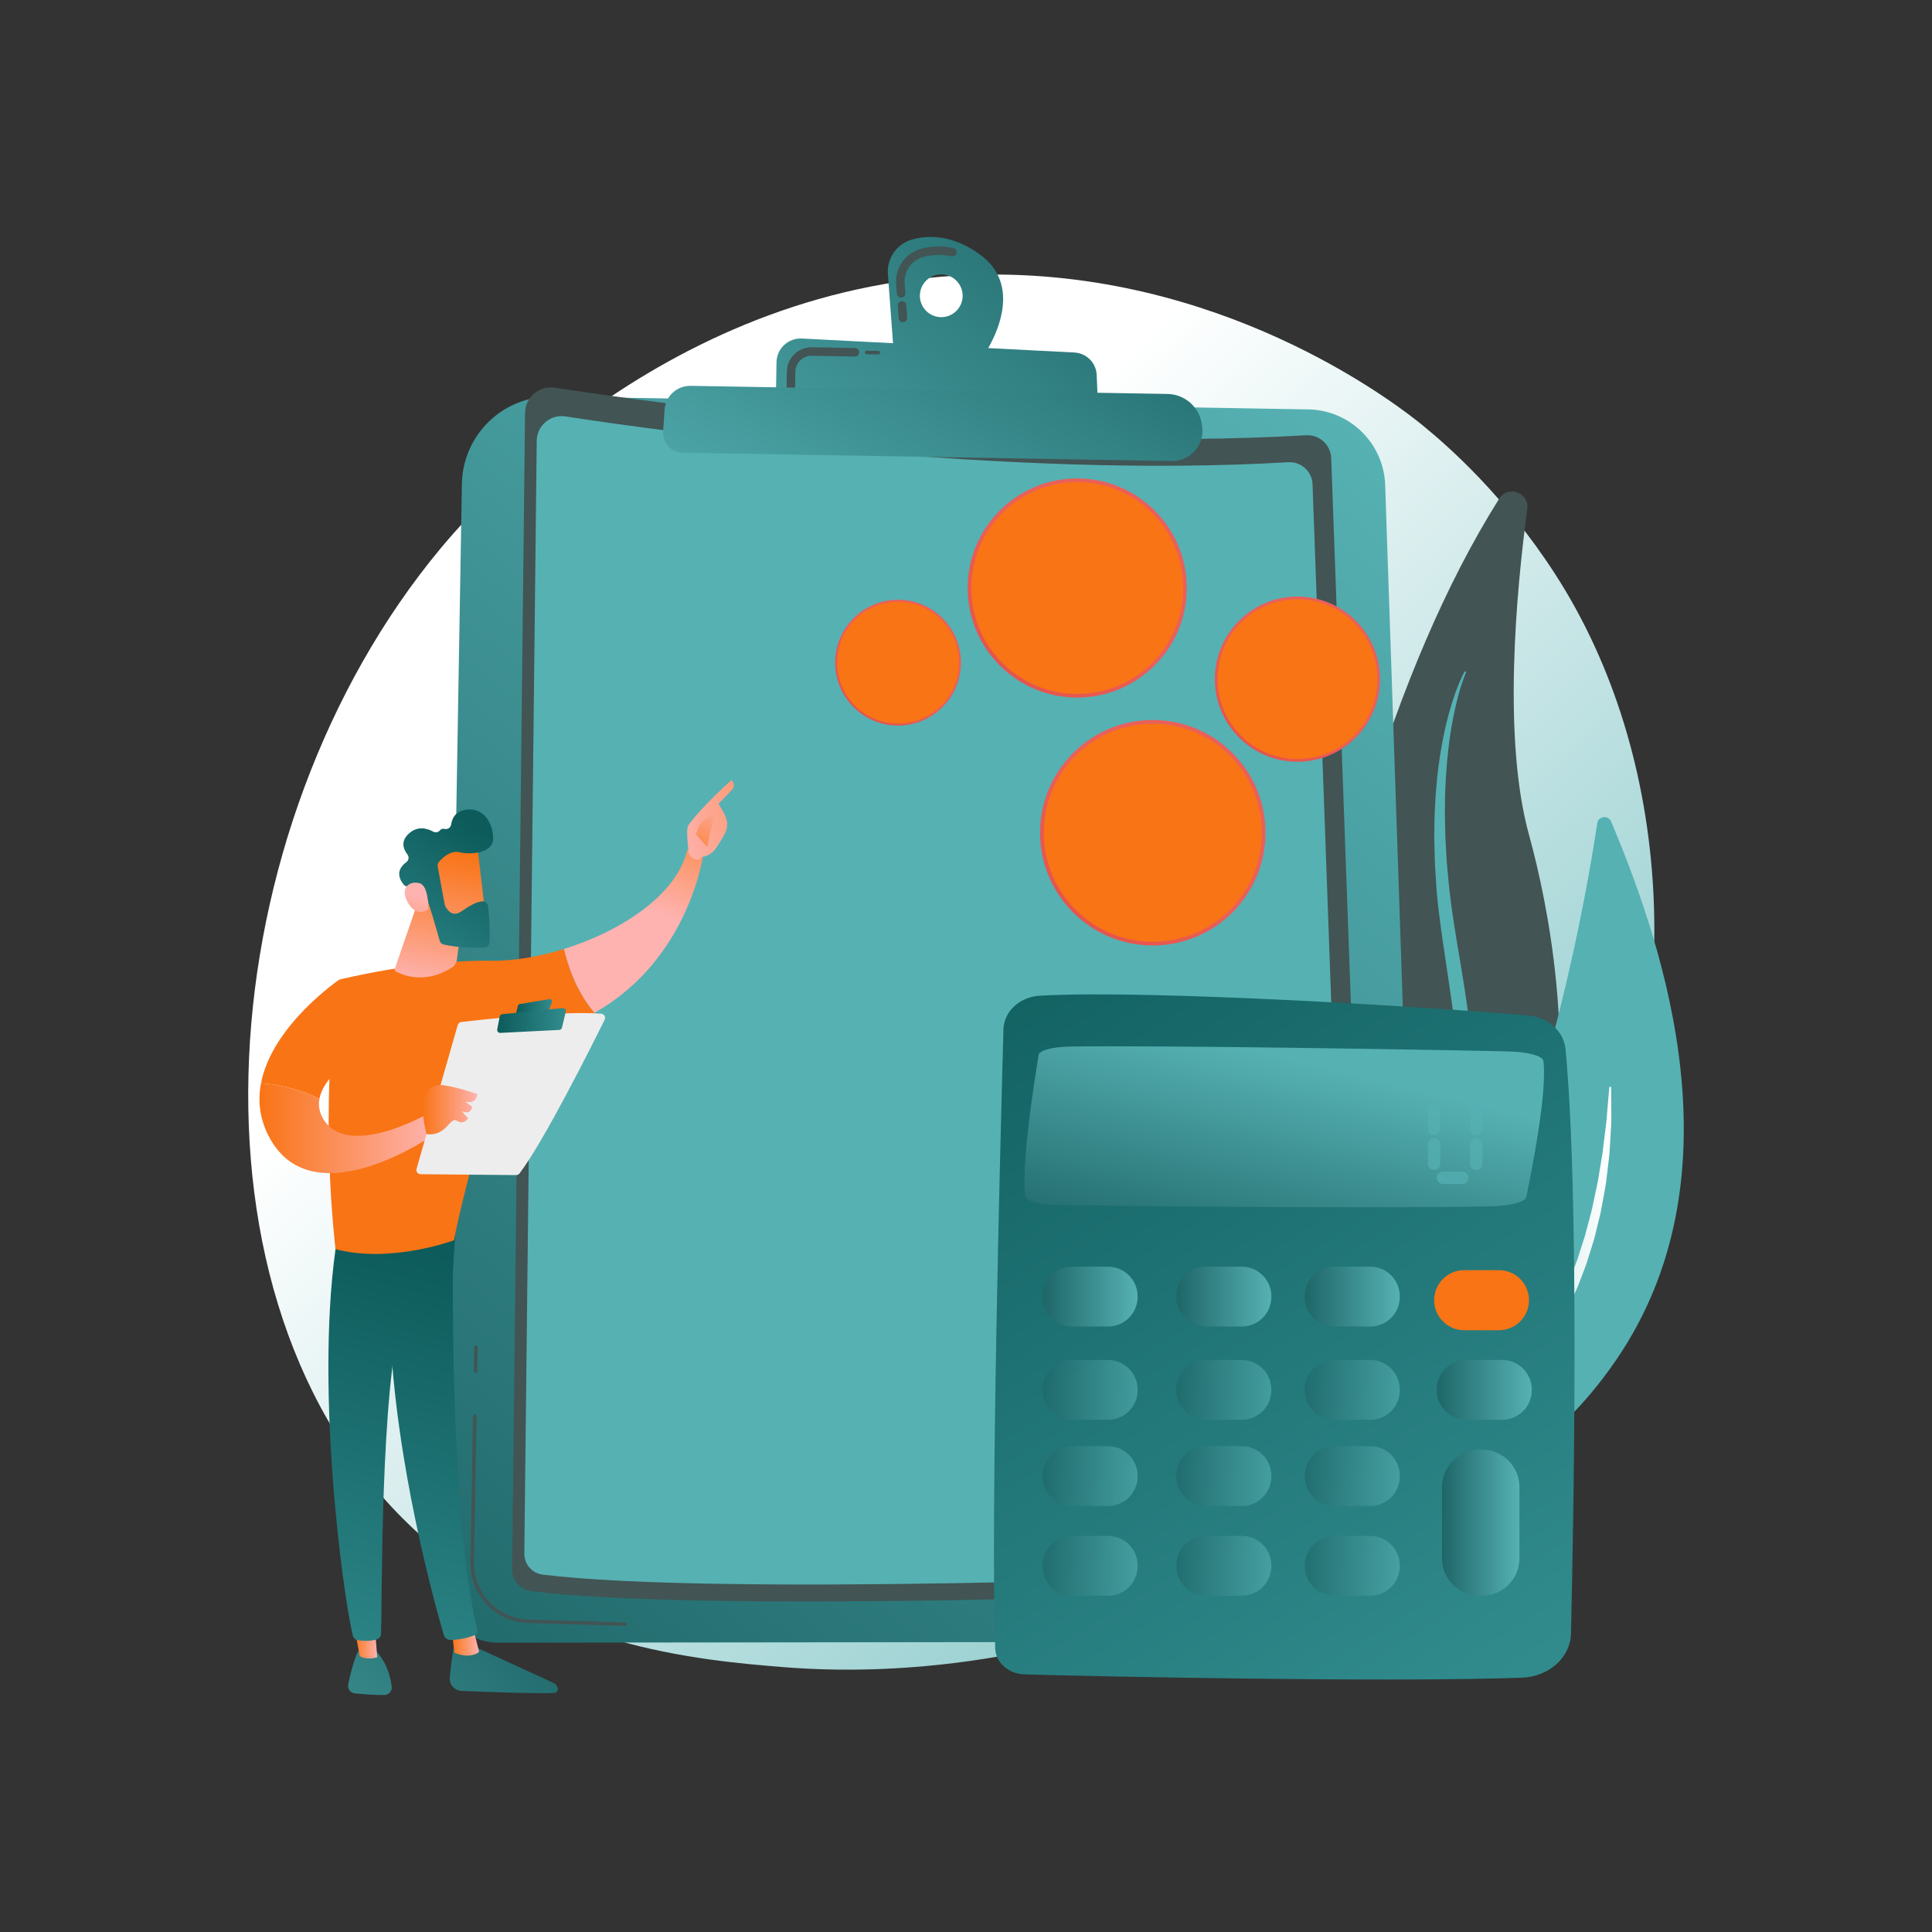 <?xml version="1.0"?>
<svg xmlns="http://www.w3.org/2000/svg" xmlns:xlink="http://www.w3.org/1999/xlink" version="1.1" x="0px" y="0px" viewBox="0 0 3710 3710" style="enable-;background-color:transparent;" xml:space="preserve">
<rect x="0" y="0" width="3710" height="3710" fill="#333333" stroke="none"/>
<g id="Background">
	<g>
		<g>
			<rect style="fill:none;" width="3710" height="3710" fill="none"/>
		</g>
	</g>
</g>
<g id="Illustration">
	<g>
		<linearGradient id="SVGID_1_" gradientUnits="userSpaceOnUse" x1="3332.258" y1="3563.447" x2="1353.315" y2="1427.446" fill="#56b1b3">
			<stop offset="0" style="stop-color:#56b1b3" fill="#56b1b3"/>
			<stop offset="1" style="stop-color:#ffffff" fill="#56b1b3"/>
		</linearGradient>
		<path style="fill:url(#SVGID_1_);" d="M3063.625,2343.618c-273.541,632.295-995.599,903.88-1561.343,857.574    c-154.471-12.643-465.27-38.082-707.946-265.032c-466.04-435.844-394.266-1346.878,51.869-1883.245    c57.453-69.073,455.133-531.854,1074.843-525.66c453.718,4.536,772.178,257.999,810.902,289.576    c48.918,39.89,156.812,134.681,254.051,285.061C3214.477,1455.232,3234.56,1948.497,3063.625,2343.618z"/>
		<g>
			<path style="fill:#425454;" d="M2878.863,957.672c16.819-26.679,58.159-11.644,53.964,19.613     c-21.622,161.109-47.314,442.321,3.356,626.111c74.503,270.238,208.426,1065.138-546.915,1266.374     C2389.268,2869.771,2461.209,1620.168,2878.863,957.672z"/>
			<path style="fill:#56b1b3;" d="M2815.081,1291.651c0,0-0.697,1.505-1.851,4.394c-1.169,2.882-2.855,7.276-4.804,13.052     c-4.026,11.521-9.007,28.771-14.032,50.993c-4.978,22.227-9.948,49.475-13.399,81.005c-3.473,31.505-6.123,67.209-6.244,106.226     c-0.59,19.49,0.574,39.817,0.835,60.818c0.445,10.501,1.185,21.176,1.774,32.01c0.314,5.416,0.629,10.874,0.948,16.371     c0.414,5.492,1.017,11.016,1.522,16.579c1.055,11.122,2.125,22.396,3.208,33.808c0.556,5.415,1.409,11.417,2.095,17.152     c0.709,5.796,1.342,11.694,2.211,17.431c3.143,23.048,6.93,46.885,10.963,71.062c3.992,24.198,8.323,48.837,12.272,73.909     c1.928,12.552,3.934,25.158,5.703,37.911c0.908,6.368,1.818,12.751,2.731,19.15c0.823,6.421,1.646,12.857,2.473,19.306     c1.763,12.874,3.011,25.907,4.469,38.938c1.397,13.044,2.321,26.203,3.505,39.347c0.748,13.2,1.621,26.414,2.009,39.68     l0.441,19.918l0.2,9.965l-0.118,9.978c-0.321,53.189-4.875,106.563-14.893,158.153c-10.059,51.572-25.314,101.24-44.44,147.383     c-2.376,5.774-4.741,11.524-7.097,17.251c-2.67,5.583-5.329,11.141-7.975,16.673c-5.343,11.032-10.301,22.123-16.292,32.535     c-5.812,10.496-11.27,21.042-17.193,31.146c-6.136,9.971-12.196,19.823-18.176,29.542     c-24.831,38.251-50.681,72.789-76.62,102.773c-6.435,7.536-12.735,14.914-18.893,22.127     c-6.512,6.885-12.874,13.611-19.075,20.169c-6.202,6.547-12.243,12.923-18.117,19.123c-6.134,5.936-12.093,11.702-17.866,17.29     c-22.699,22.743-44.232,40.662-61.434,55.934c-8.497,7.759-16.791,13.87-23.701,19.529c-6.977,5.576-12.912,10.318-17.724,14.164     c-9.616,7.683-14.744,11.781-14.744,11.781c-0.729,0.581-1.791,0.464-2.373-0.265c-0.557-0.698-0.473-1.699,0.173-2.295     l0.053-0.048c0,0,4.828-4.431,13.882-12.74c4.523-4.151,10.1-9.272,16.658-15.291c3.276-3.006,6.797-6.238,10.554-9.686     c1.86-1.742,3.853-3.458,5.798-5.341c1.93-1.899,3.916-3.852,5.957-5.859c8.157-8.021,17.186-16.904,27.017-26.572     c2.456-2.415,4.961-4.879,7.516-7.391c2.541-2.524,4.963-5.265,7.525-7.959c5.1-5.408,10.383-11.011,15.841-16.799     c5.448-5.788,11.069-11.762,16.857-17.912c5.512-6.393,11.181-12.971,17-19.722c5.812-6.744,11.775-13.662,17.877-20.743     c5.799-7.322,11.732-14.814,17.792-22.466c3.028-3.823,6.087-7.685,9.177-11.585c1.545-1.95,3.098-3.91,4.657-5.878     c1.462-2.042,2.932-4.093,4.408-6.156c5.9-8.239,11.91-16.635,18.024-25.175c6.311-8.398,11.823-17.548,17.731-26.62     c2.944-4.54,5.911-9.115,8.898-13.725c1.496-2.3,2.999-4.61,4.507-6.928c1.439-2.359,2.79-4.783,4.196-7.183     c5.577-9.627,11.23-19.384,16.954-29.261c5.506-9.99,10.532-20.39,15.914-30.735c5.562-10.26,10.074-21.161,14.972-31.992     c2.424-5.427,4.859-10.877,7.305-16.353c2.18-5.585,4.37-11.194,6.57-16.826c17.797-44.958,31.742-93.118,40.651-143.034     c9.094-49.883,13.455-101.433,13.427-153.104c0.013-51.677-3.964-103.436-10.083-154.289c-0.774-6.359-1.547-12.704-2.317-19.034     c-0.863-6.33-1.724-12.646-2.583-18.945c-1.666-12.598-3.583-25.142-5.417-37.608c-3.717-25.01-7.389-49.718-11-74.018     c-3.597-24.393-6.959-48.375-9.759-72.274c-1.444-11.973-2.473-23.277-3.499-35.166c-0.742-11.638-1.476-23.134-2.198-34.476     c-0.337-5.671-0.773-11.293-1.021-16.889c-0.151-5.603-0.301-11.166-0.449-16.686c-0.261-11.041-0.672-21.903-0.791-32.594     c0.266-21.398,0.255-42.056,1.619-61.869c0.266-4.951,0.528-9.851,0.789-14.698c0.13-2.422,0.259-4.832,0.388-7.228     c0.213-2.392,0.423-4.771,0.633-7.135c0.863-9.453,1.705-18.688,2.527-27.691c0.861-8.995,2.282-17.711,3.356-26.199     c0.581-4.24,1.152-8.417,1.715-12.534c0.711-4.098,1.41-8.134,2.099-12.105c1.452-7.931,2.543-15.644,4.164-23.004     c1.566-7.361,3.075-14.457,4.525-21.276c3.397-13.532,6.404-25.968,9.862-37.016c6.478-22.202,13.058-39.175,18.041-50.521     c2.448-5.698,4.491-9.968,5.946-12.865c1.443-2.907,2.243-4.319,2.243-4.319l0.02-0.035c0.459-0.812,1.491-1.097,2.302-0.637     C2815.151,1289.906,2815.445,1290.861,2815.081,1291.651z"/>
		</g>
		<g>
			<path style="fill:#56b1b3;" d="M2511.117,2864.813c0,0,339.231,117.449,592.671-253.686     c238.069-348.625,95.021-784.516-10.013-1033.548c-5.471-12.972-24.532-10.56-26.624,3.362     c-31.512,209.668-178.09,1029.543-574.153,1283.221L2511.117,2864.813z"/>
			
				<linearGradient id="SVGID_00000135688851279938102820000014123433084546353848_" gradientUnits="userSpaceOnUse" x1="2545.141" y1="2479.781" x2="3094.243" y2="2479.781" fill="#56b1b3">
				<stop offset="0" style="stop-color:#56b1b3" fill="#56b1b3"/>
				<stop offset="1" style="stop-color:#ffffff" fill="#56b1b3"/>
			</linearGradient>
			<path style="fill:url(#SVGID_00000135688851279938102820000014123433084546353848_);" d="M2546.547,2869.534     c0,0,0.987-0.193,2.902-0.569c1.894-0.37,4.713-1,8.392-1.858c7.334-1.785,18.09-4.481,31.525-8.774     c6.771-1.948,14.127-4.588,22.185-7.246c7.951-3,16.644-5.954,25.685-9.775c18.245-7.198,38.343-16.517,59.687-27.688     c21.448-10.995,43.757-24.589,66.695-39.833c11.224-7.999,22.923-15.954,34.189-25.021c2.856-2.212,5.727-4.437,8.612-6.672     l4.336-3.362l4.188-3.592c5.595-4.798,11.244-9.64,16.94-14.522c22.182-20.181,44.326-41.952,64.468-66.146     c2.553-2.991,5.111-5.989,7.673-8.992l3.846-4.507l3.597-4.723c4.79-6.307,9.595-12.633,14.409-18.971     c4.978-6.217,9.257-12.961,13.734-19.569l13.365-19.882l12.25-20.598l6.129-10.279c1.002-1.722,2.084-3.397,3.02-5.156     l2.75-5.306c3.666-7.068,7.324-14.121,10.973-21.154c1.825-3.516,3.647-7.027,5.466-10.531c1.616-3.606,3.229-7.205,4.838-10.798     c3.206-7.188,6.4-14.35,9.577-21.474c1.546-3.582,3.274-7.073,4.658-10.701c1.37-3.633,2.736-7.256,4.099-10.869     c2.739-7.218,5.461-14.391,8.164-21.515c1.346-3.562,2.783-7.08,4.042-10.645c1.152-3.605,2.298-7.195,3.441-10.77     c2.287-7.152,4.554-14.243,6.8-21.268c2.203-7.04,4.652-13.933,6.282-20.989c3.717-13.986,7.353-27.669,10.893-40.99     c3.056-13.443,5.597-26.628,8.365-39.319c1.316-6.36,2.89-12.563,3.931-18.747c1.005-6.192,1.99-12.268,2.956-18.221     c1.915-11.91,3.785-23.325,5.673-34.179c1.454-10.909,2.559-21.299,3.748-31.053c1.219-9.759,2.36-18.892,3.414-27.338     c1.003-8.457,1.312-16.272,2.007-23.309c1.166-14.088,2.111-25.175,2.851-32.736c0.704-7.566,1.079-11.602,1.079-11.602     l0.007-0.079c0.087-0.929,0.91-1.612,1.839-1.526c0.865,0.081,1.517,0.809,1.533,1.658c0,0,0.058,4.055,0.167,11.661     c0.145,7.609,0.219,18.772,0.273,33.002c-0.016,7.112,0.186,15.005-0.185,23.569c-0.455,8.568-0.948,17.833-1.475,27.734     c-0.631,9.897-1.145,20.453-1.98,31.561c-1.202,11.069-2.581,22.703-4.057,34.848c-0.73,6.075-1.475,12.277-2.234,18.595     c-0.798,6.317-2.127,12.674-3.195,19.188c-2.367,12.986-4.706,26.443-7.45,40.213c-3.31,13.657-6.709,27.688-10.184,42.028     c-1.609,7.21-4.044,14.278-6.234,21.487c-2.237,7.2-4.493,14.468-6.77,21.794c-1.139,3.666-2.283,7.345-3.431,11.039     c-1.257,3.658-2.694,7.272-4.042,10.932c-2.773,7.291-5.566,14.634-8.377,22.022c-1.412,3.69-2.829,7.393-4.25,11.105     c-1.435,3.707-3.219,7.285-4.818,10.948c-3.289,7.289-6.594,14.616-9.913,21.971c-1.667,3.673-3.338,7.353-5.011,11.041     c-1.881,3.588-3.765,7.183-5.651,10.783c-3.775,7.2-7.56,14.419-11.354,21.654l-2.848,5.428     c-0.969,1.798-2.085,3.517-3.121,5.281l-6.336,10.529l-12.712,21.062l-13.992,20.247c-4.686,6.723-9.175,13.576-14.368,19.904     c-5.028,6.441-10.047,12.87-15.051,19.28l-3.758,4.796l-4.009,4.578c-2.67,3.049-5.336,6.091-7.996,9.129     c-20.92,24.628-44.197,46.421-67.349,66.572c-5.938,4.87-11.828,9.699-17.661,14.484l-4.364,3.575l-4.51,3.346     c-3,2.222-5.986,4.433-8.954,6.632c-11.685,9.054-23.94,16.754-35.616,24.574c-5.894,3.826-11.932,7.251-17.754,10.811     c-2.925,1.757-5.828,3.499-8.708,5.23c-2.907,1.683-5.867,3.22-8.759,4.818c-5.807,3.149-11.515,6.245-17.119,9.283     c-5.727,2.797-11.346,5.539-16.851,8.226c-22.156,10.435-42.908,19.013-61.68,25.525c-9.303,3.478-18.233,6.103-26.386,8.79     c-8.268,2.349-15.796,4.699-22.726,6.381c-13.794,3.579-24.806,5.679-32.312,7.065c-3.76,0.656-6.654,1.135-8.629,1.406     c-1.954,0.271-2.962,0.409-2.962,0.409c-0.925,0.129-1.778-0.518-1.905-1.442c-0.124-0.891,0.472-1.714,1.343-1.887     L2546.547,2869.534z"/>
		</g>
		<g>
			
				<linearGradient id="SVGID_00000039130498580565509670000006007883686012734881_" gradientUnits="userSpaceOnUse" x1="764.042" y1="3307.129" x2="2674.684" y2="874.484" fill="#56b1b3">
				<stop offset="0" style="stop-color:#1e6668" fill="#56b1b3"/>
				<stop offset="1" style="stop-color:#56b1b3" fill="#56b1b3"/>
			</linearGradient>
			<path style="fill:url(#SVGID_00000039130498580565509670000006007883686012734881_);" d="M1060.567,761.431l1451.616,24.733     c80.085,1.365,145.051,65.25,147.761,145.299l71.294,2106.4c2.119,62.641-48.049,114.595-110.727,114.666l-1664.251,1.894     c-58.894,0.066-106.39-48.19-105.386-107.075l36.086-2118.126C888.568,834.948,966.293,759.827,1060.567,761.431z"/>
			<path style="fill:#425454;" d="M1200.099,3122.192c-0.036,0-0.069,0-0.106,0l-186.121-5.58     c-61.908-1.858-111.42-53.751-110.364-115.676l4.791-281.072c0.033-1.848,1.538-3.323,3.379-3.323c0.02,0,0.036,0,0.056,0     c1.868,0.033,3.352,1.571,3.323,3.435l-4.791,281.072c-0.993,58.252,45.575,107.061,103.811,108.806l186.121,5.58     c1.864,0.056,3.329,1.614,3.277,3.481C1203.418,3120.747,1201.917,3122.192,1200.099,3122.192z"/>
			<path style="fill:#425454;" d="M913.16,2636.235c-0.02,0-0.036,0-0.056,0c-1.868-0.033-3.352-1.571-3.323-3.435l0.775-45.516     c0.033-1.867,1.683-3.385,3.435-3.323c1.868,0.033,3.352,1.571,3.323,3.435l-0.775,45.515     C916.506,2634.76,915.002,2636.235,913.16,2636.235z"/>
			<g>
				<path style="fill:#425454;" d="M1065.322,744.449c197.774,30.259,878.023,125.014,1442.354,91.353      c25.736-1.535,47.709,18.318,48.638,44.083l76.336,2115.868c1.047,29.011-21.51,53.421-50.514,54.642      c-237.275,9.989-1214.391,47.584-1561.964,5.181c-21.153-2.58-36.935-20.696-36.697-42.006l24.768-2220.627      C1008.578,762.779,1035.503,739.887,1065.322,744.449z"/>
				<path style="fill:#56b1b3;" d="M1085.62,799.646c190.326,29.121,844.96,120.309,1388.041,87.914      c24.766-1.478,45.913,17.629,46.808,42.424l73.459,2036.194c1.009,27.919-20.698,51.41-48.612,52.585      c-228.34,9.613-1168.663,45.792-1503.145,4.986c-20.358-2.484-35.546-19.918-35.317-40.425l23.836-2137.008      C1031.013,817.287,1056.923,795.256,1085.62,799.646z"/>
				<g style="opacity:0.6;">
					<path style="fill:none;" d="M2455.776,1066.047c7.432,0.127,13.216-5.844,12.852-13.269l-0.112-2.297       c-0.364-7.425-6.741-13.651-14.172-13.836l-1233.343-30.739c-7.431-0.185-9.804,4.485-5.274,10.378l14.069,18.3       c4.531,5.893,14.319,10.818,21.751,10.945L2455.776,1066.047z"/>
				</g>
				<g style="opacity:0.6;">
					<path style="fill:none;" d="M1219.616,1087.214c-7.431-0.185-9.804,4.485-5.274,10.378l14.069,18.301       c4.531,5.893,14.318,10.819,21.751,10.945l1204.228,20.517c7.432,0.127,13.216-5.844,12.853-13.269l-0.112-2.298       c-0.364-7.425-6.741-13.651-14.172-13.836L1219.616,1087.214z"/>
				</g>
				<path style="fill:none;" d="M1420.145,1829.775c-0.15,0.004-0.299,0.005-0.448,0.007l-163.397,0.938      c-23.546,0.133-43.227-15.777-45.78-37.008l-16.469-136.859c-0.978-8.143,1.432-16.239,6.784-22.806      c5.977-7.338,15.118-12.021,25.077-12.859l0,0c13.767-1.148,32.724-3.061,53.58-5.158c45.413-4.57,96.883-9.755,127.154-10.596      c0.226-0.004,0.446-0.014,0.668-0.017c21.658-0.331,40.498,12.589,45.957,31.6c9.011,31.392,9.175,90.994,8.529,154.5      C1461.585,1812.349,1442.944,1829.428,1420.145,1829.775z M1227.027,1634.479c-6.377,0.535-12.155,3.442-15.858,7.992      c-3.045,3.731-4.424,8.276-3.879,12.787l16.469,136.859c1.742,14.504,15.701,25.366,32.468,25.271l163.396-0.937      c0.104-0.002,0.215-0.005,0.322-0.005c15.62-0.24,28.385-11.426,28.527-25.061c0.637-62.478,0.5-121.018-8.016-150.693      c-3.775-13.134-18.127-22.716-33.435-21.93c-29.789,0.828-83.242,6.213-126.194,10.53      C1259.885,1631.403,1240.851,1633.317,1227.027,1634.479L1227.027,1634.479z"/>
				<path style="opacity:0.6;fill:none;" d="M1244.786,1647.963c34.283-2.872,108.761-11.59,144.132-12.573      c14.988-0.417,28.275,8.439,31.99,21.383c7.215,25.141,7.082,75.478,6.61,121.941c-0.141,13.916-12.746,25.216-28.348,25.305      l-130.575,0.749c-16.057,0.092-29.555-10.651-31.267-24.885l-13.158-109.363      C1222.809,1659.206,1232.077,1649.028,1244.786,1647.963z"/>
				<g style="opacity:0.6;">
					<path style="fill:none;" d="M1561.478,1685.332c-7.433-0.063-11.874,5.742-9.868,12.9l15.492,55.281       c2.006,7.158,9.728,12.921,17.161,12.807l822.401-12.614c7.433-0.114,13.288-6.285,13.011-13.713l-1.262-33.912       c-0.276-7.428-6.584-13.557-14.018-13.62L1561.478,1685.332z"/>
				</g>
				<path style="fill:none;" d="M1429.703,1462.929c-0.15,0.003-0.3,0.006-0.449,0.008l-163.396,0.938      c-23.547,0.132-43.228-15.777-45.78-37.009l-16.469-136.859c-0.978-8.142,1.432-16.239,6.784-22.806      c5.977-7.338,15.118-12.022,25.077-12.859l0,0c13.768-1.149,32.724-3.061,53.58-5.158c45.413-4.57,96.883-9.755,127.154-10.595      c0.226-0.004,0.446-0.014,0.668-0.018c21.658-0.331,40.498,12.589,45.957,31.601c9.01,31.392,9.174,90.994,8.528,154.5      C1471.142,1445.504,1452.502,1462.582,1429.703,1462.929z M1236.585,1267.633c-6.377,0.535-12.156,3.443-15.859,7.992      c-3.045,3.731-4.423,8.276-3.879,12.787l16.469,136.859c1.742,14.504,15.701,25.366,32.467,25.271l163.396-0.936      c0.104-0.002,0.215-0.004,0.322-0.005c15.62-0.24,28.385-11.425,28.527-25.061c0.637-62.478,0.501-121.018-8.016-150.692      c-3.775-13.134-18.127-22.717-33.435-21.93c-29.789,0.827-83.242,6.212-126.194,10.529      C1269.442,1264.557,1250.409,1266.471,1236.585,1267.633L1236.585,1267.633z"/>
				<path style="opacity:0.6;fill:none;" d="M1254.344,1281.117c34.283-2.872,108.761-11.591,144.132-12.574      c14.988-0.417,28.275,8.438,31.989,21.383c7.215,25.141,7.082,75.478,6.61,121.941c-0.141,13.916-12.746,25.216-28.348,25.305      l-130.574,0.75c-16.058,0.091-29.555-10.652-31.267-24.886l-13.157-109.364      C1232.366,1292.36,1241.635,1282.182,1254.344,1281.117z"/>
				<g style="opacity:0.6;">
					<path style="fill:none;" d="M1571.036,1318.486c-7.433-0.063-11.874,5.742-9.868,12.9l15.492,55.281       c2.006,7.158,9.728,12.921,17.161,12.807l822.401-12.614c7.433-0.114,13.288-6.285,13.011-13.713l-1.262-33.912       c-0.276-7.428-6.584-13.557-14.018-13.62L1571.036,1318.486z"/>
				</g>
				<path style="fill:none;" d="M1425.516,2179.921c-0.149,0.002-0.299,0.005-0.448,0.008l-163.396,0.936      c-23.547,0.133-43.229-15.776-45.781-37.007l-16.467-136.853c-0.979-8.149,1.431-16.246,6.781-22.812      c5.979-7.339,15.119-12.023,25.078-12.859l0,0c13.768-1.149,32.724-3.06,53.581-5.158c45.413-4.569,96.882-9.754,127.153-10.597      c0.224-0.002,0.446-0.013,0.666-0.016c21.659-0.332,40.501,12.589,45.958,31.607c9.011,31.387,9.176,90.995,8.527,154.494      C1466.956,2162.496,1448.314,2179.571,1425.516,2179.921z M1232.397,1984.625c-6.372,0.533-12.152,3.442-15.857,7.99      c-3.044,3.732-4.425,8.278-3.881,12.794l16.469,136.854c1.742,14.504,15.701,25.364,32.468,25.27l163.396-0.937      c0.104-0.002,0.214-0.002,0.322-0.005c15.618-0.238,28.383-11.424,28.525-25.06c0.637-62.478,0.502-121.019-8.013-150.686      c-3.777-13.147-18.126-22.556-33.437-21.935c-29.788,0.827-83.243,6.21-126.195,10.528      C1265.254,1981.549,1246.221,1983.461,1232.397,1984.625L1232.397,1984.625z"/>
				<path style="opacity:0.6;fill:none;" d="M1250.156,1998.11c34.283-2.874,108.762-11.59,144.133-12.574      c14.988-0.417,28.275,8.439,31.989,21.383c7.217,25.141,7.082,75.478,6.61,121.941c-0.142,13.916-12.747,25.216-28.348,25.305      l-130.575,0.748c-16.058,0.092-29.554-10.65-31.268-24.884l-13.157-109.363      C1228.179,2009.354,1237.447,1999.175,1250.156,1998.11z"/>
				<g style="opacity:0.6;">
					<path style="fill:none;" d="M1566.849,2035.48c-7.433-0.063-11.874,5.742-9.868,12.9l15.491,55.281       c2.006,7.158,9.728,12.921,17.161,12.807l822.403-12.615c7.433-0.114,13.287-6.285,13.011-13.713l-1.263-33.912       c-0.277-7.428-6.585-13.557-14.018-13.62L1566.849,2035.48z"/>
				</g>
				<path style="fill:none;" d="M1415.374,2516.385c-0.144,0.002-0.287,0.004-0.432,0.006l-163.401,0.93      c-23.542,0.142-43.225-15.769-45.78-37.007l-16.468-136.851c-0.977-8.144,1.432-16.242,6.781-22.807      c5.976-7.338,15.118-12.021,25.078-12.865l0,0c13.756-1.148,32.692-3.053,53.526-5.151      c43.185-4.347,96.929-9.755,127.213-10.596c21.494-0.435,41.104,12.371,46.622,31.583c9.01,31.393,9.174,90.993,8.528,154.494      C1456.829,2498.951,1438.175,2516.035,1415.374,2516.385z M1222.268,2321.081c-6.371,0.534-12.154,3.448-15.861,7.997      c-3.042,3.738-4.421,8.278-3.876,12.787l16.468,136.853c1.743,14.505,15.702,25.372,32.464,25.271l163.4-0.93      c15.396-0.509,28.703-11.344,28.848-25.072c0.637-62.478,0.501-121.012-8.015-150.687      c-3.775-13.138-18.123-22.385-33.435-21.928c-29.802,0.821-83.278,6.206-126.247,10.53      C1255.095,2318.007,1236.081,2319.919,1222.268,2321.081L1222.268,2321.081z"/>
				<path style="opacity:0.6;fill:none;" d="M1240.027,2334.568c34.285-2.871,108.762-11.588,144.133-12.571      c14.989-0.417,28.274,8.436,31.99,21.382c7.215,25.141,7.083,75.477,6.61,121.942c-0.142,13.916-12.748,25.214-28.349,25.303      l-130.575,0.749c-16.056,0.093-29.554-10.649-31.267-24.885l-13.158-109.363      C1218.051,2345.812,1227.318,2335.634,1240.027,2334.568z"/>
				<g style="opacity:0.6;">
					<path style="fill:none;" d="M1556.72,2371.939c-7.433-0.063-11.874,5.742-9.868,12.9l15.491,55.28       c2.006,7.158,9.728,12.921,17.161,12.807l822.402-12.612c7.433-0.114,13.288-6.285,13.011-13.713l-1.262-33.914       c-0.277-7.428-6.585-13.558-14.018-13.62L1556.72,2371.939z"/>
				</g>
				<path style="fill:none;" d="M1402.148,2863.399c-0.149,0.002-0.299,0.005-0.448,0.007l-163.398,0.936      c-23.547,0.135-43.228-15.775-45.779-37.007l-16.468-136.858c-0.978-8.143,1.43-16.24,6.781-22.806      c5.979-7.338,15.119-12.024,25.078-12.859l0,0c13.768-1.15,32.723-3.061,53.579-5.158c45.412-4.571,96.884-9.755,127.155-10.595      c22.197-0.048,41.111,12.377,46.623,31.583c9.012,31.392,9.178,91,8.529,154.5      C1443.587,2845.974,1424.946,2863.05,1402.148,2863.399z M1209.028,2668.102c-6.375,0.534-12.154,3.443-15.856,7.991      c-3.045,3.733-4.424,8.278-3.88,12.788l16.468,136.859c1.742,14.504,15.701,25.365,32.468,25.271l163.397-0.938      c0.103-0.002,0.215-0.003,0.322-0.006c15.617-0.239,28.382-11.424,28.525-25.06c0.637-62.478,0.5-121.018-8.014-150.693      c-3.776-13.139-18.121-22.216-33.436-21.928c-29.79,0.827-83.243,6.21-126.195,10.529      C1241.885,2665.027,1222.852,2666.941,1209.028,2668.102L1209.028,2668.102z"/>
				<path style="opacity:0.6;fill:none;" d="M1226.787,2681.586c34.284-2.871,108.762-11.59,144.133-12.573      c14.989-0.417,28.275,8.438,31.99,21.383c7.215,25.141,7.082,75.478,6.61,121.941c-0.142,13.916-12.747,25.216-28.349,25.305      l-130.575,0.749c-16.057,0.092-29.555-10.652-31.268-24.886l-13.158-109.364      C1204.811,2692.83,1214.079,2682.652,1226.787,2681.586z"/>
				<g style="opacity:0.6;">
					<path style="fill:none;" d="M1543.48,2718.956c-7.433-0.063-11.874,5.742-9.868,12.9l15.491,55.281       c2.006,7.158,9.728,12.921,17.161,12.807l822.403-12.614c7.433-0.114,13.288-6.285,13.011-13.713l-1.262-33.912       c-0.276-7.428-6.584-13.558-14.018-13.62L1543.48,2718.956z"/>
				</g>
			</g>
			
				<linearGradient id="SVGID_00000075143468753218516290000014399634367032816276_" gradientUnits="userSpaceOnUse" x1="1973.962" y1="249.409" x2="1305.774" y2="1128.395" gradientTransform="matrix(1 0.026 -0.026 1 83.014 -24.154)" fill="#56b1b3">
				<stop offset="0" style="stop-color:#1e6668" fill="#56b1b3"/>
				<stop offset="1" style="stop-color:#56b1b3" fill="#56b1b3"/>
			</linearGradient>
			<path style="fill:url(#SVGID_00000075143468753218516290000014399634367032816276_);" d="M1881.295,488.384     c-51.813-37.369-97.417-37.424-129.675-28.501c-29.424,8.14-48.88,36.082-46.614,66.53l11.266,151.311l164.454,17.422     C1880.727,695.146,1982.909,561.674,1881.295,488.384z M1806.788,609.031c-22.681-0.387-40.754-19.086-40.369-41.768     c0.387-22.681,19.087-40.756,41.769-40.369c22.68,0.387,40.756,19.087,40.369,41.768     C1848.169,591.344,1829.469,609.418,1806.788,609.031z"/>
			<g>
				<path style="fill:#425454;" d="M1730.946,618.093c-2.847-1.099-4.963-3.76-5.203-7.011l-1.793-24.1      c-0.335-4.492,3.035-8.403,7.527-8.737c4.488-0.342,8.412,3.025,8.744,7.532l1.792,24.099c0.335,4.493-3.036,8.403-7.528,8.735      C1733.242,618.705,1732.039,618.514,1730.946,618.093z M1727.432,570.87c-2.847-1.098-4.964-3.758-5.203-7.011l-1.364-18.297      c-2.306-30.991,17.659-59.466,47.474-67.718c20.409-5.646,41.361-6.154,62.265-1.499c4.326,1.035,7.173,5.336,6.187,9.739      c-0.978,4.396-5.337,7.173-9.736,6.192c-18.262-4.072-36.555-3.63-54.364,1.295c-22.332,6.177-37.284,27.53-35.554,50.785      l1.363,18.298c0.333,4.492-3.036,8.401-7.529,8.735C1729.727,571.482,1728.525,571.291,1727.432,570.87z"/>
			</g>
			
				<linearGradient id="SVGID_00000134229732726336904250000004422398262547044749_" gradientUnits="userSpaceOnUse" x1="1597.064" y1="3305.482" x2="929.327" y2="4183.875" gradientTransform="matrix(1 0.017 -0.017 1 578.498 -3000.913)" fill="#56b1b3">
				<stop offset="0" style="stop-color:#1e6668" fill="#56b1b3"/>
				<stop offset="1" style="stop-color:#56b1b3" fill="#56b1b3"/>
			</linearGradient>
			<path style="fill:url(#SVGID_00000134229732726336904250000004422398262547044749_);" d="M1489.819,771.526l1.294-75.957     c0.445-26.22,22.535-46.85,48.725-45.505l523.378,26.864c23.228,1.192,41.737,19.859,42.733,43.094l3.133,73.057     L1489.819,771.526z"/>
			<path style="fill:#425454;" d="M1686.749,680.599c-0.02,0-0.036,0-0.056,0l-22.52-0.383c-1.868-0.033-3.352-1.571-3.323-3.435     c0.033-1.848,1.538-3.323,3.379-3.323c0.02,0,0.036,0,0.056,0l22.52,0.383c1.868,0.033,3.352,1.571,3.323,3.435     C1690.095,679.124,1688.59,680.599,1686.749,680.599z"/>
			<path style="fill:#425454;" d="M1515.702,751.797c-3.103-1.197-5.28-4.231-5.219-7.754l0.523-30.727     c0.213-12.617,5.327-24.393,14.403-33.164c9.074-8.771,21.021-13.488,33.641-13.274l82.797,1.415     c4.483,0.09,8.095,3.789,8.016,8.302c-0.077,4.505-3.791,8.094-8.298,8.02l-82.797-1.416     c-17.049-0.29-31.159,13.345-31.448,30.397l-0.525,30.729c-0.077,4.506-3.793,8.094-8.299,8.021     C1517.515,752.325,1516.572,752.133,1515.702,751.797z"/>
			
				<linearGradient id="SVGID_00000162342077550133515600000002218605109350375086_" gradientUnits="userSpaceOnUse" x1="1512.911" y1="3359.223" x2="1051.86" y2="4205.806" gradientTransform="matrix(1 0.017 -0.017 1 578.498 -3000.913)" fill="#56b1b3">
				<stop offset="0" style="stop-color:#1e6668" fill="#56b1b3"/>
				<stop offset="1" style="stop-color:#56b1b3" fill="#56b1b3"/>
			</linearGradient>
			<path style="fill:url(#SVGID_00000162342077550133515600000002218605109350375086_);" d="M1326.203,740.931l915.759,15.578     c32.928,0.56,60.676,24.735,65.74,57.277l0.699,4.49c5.546,35.644-22.368,67.683-58.436,67.068l-939.516-16.008     c-21.585-0.366-38.478-18.706-37.076-40.249l2.738-42.017C1277.824,760.791,1299.87,740.484,1326.203,740.931z"/>
		</g>
		<g>
			<g>
				<g>
					
						<linearGradient id="SVGID_00000069389883559767794360000009401628994458566314_" gradientUnits="userSpaceOnUse" x1="1848.303" y1="1599.869" x2="2892.314" y2="3292.586" fill="#56b1b3">
						<stop offset="0" style="stop-color:#0d5b5b" fill="#56b1b3"/>
						<stop offset="1" style="stop-color:#328c8e" fill="#56b1b3"/>
					</linearGradient>
					<path style="fill:url(#SVGID_00000069389883559767794360000009401628994458566314_);" d="M1926.921,1976.545       c-5.87,209.625-24.906,932.7-15.819,1188.936c0.963,27.146,25.543,48.934,56.204,49.822       c151.647,4.394,707.577,15.53,955.62,6.316c51.664-1.92,92.749-38.968,93.821-84.739       c5.155-220.028,16.527-838.884-10.503-1122.382c-3.239-33.967-33.352-61.017-71.665-64.41       c-165.151-14.627-723.471-50.381-937.766-38.069C1958.165,1914.24,1927.88,1942.267,1926.921,1976.545z"/>
					
						<linearGradient id="SVGID_00000182524051103261608760000005897534061414014395_" gradientUnits="userSpaceOnUse" x1="2387.963" y1="2471.872" x2="2492.996" y2="2036.495" fill="#56b1b3">
						<stop offset="0" style="stop-color:#1e6668" fill="#56b1b3"/>
						<stop offset="1" style="stop-color:#56b1b3" fill="#56b1b3"/>
					</linearGradient>
					<path style="fill:url(#SVGID_00000182524051103261608760000005897534061414014395_);" d="M1994.586,2025.383       c-8.163,48.996-33.91,211.993-25.738,272.266c1.194,8.81,28.278,15.933,62.604,16.448c141.327,2.12,623.502,6.796,830.795,2.54       c37.327-0.766,66.618-8.505,68.632-18.092c10.505-49.986,40.667-201.759,32.833-261.357       c-1.25-9.507-29.976-17.272-66.934-18.123c-152.894-3.519-665.26-11.893-841.411-9.429       C2022.299,2010.099,1995.999,2016.901,1994.586,2025.383z"/>
					<path style="opacity:0.2;fill:none;" d="M2899.32,2067.95c-7.504-7.758-17.785-12.215-28.578-12.385l-794.207-12.619       c-21.233-0.338-39.147,15.721-41.127,36.862l-16.502,176.198c-1.352,14.427,22.383,26.574,52.643,26.941l780.815,9.461       c30.214,0.366,55.19-11.157,55.44-25.577l2.945-169.909C2910.936,2086.131,2906.825,2075.707,2899.32,2067.95z"/>
				</g>
				<g>
					
						<linearGradient id="SVGID_00000110441363438225633640000012755634393711527862_" gradientUnits="userSpaceOnUse" x1="2002.079" y1="2489.862" x2="2184.537" y2="2489.862" fill="#56b1b3">
						<stop offset="0" style="stop-color:#1e6668" fill="#56b1b3"/>
						<stop offset="1" style="stop-color:#56b1b3" fill="#56b1b3"/>
					</linearGradient>
					<path style="fill:url(#SVGID_00000110441363438225633640000012755634393711527862_);" d="M2184.537,2490.553       c0,31.342-25.407,56.749-56.749,56.749h-68.96c-31.342,0-56.749-25.407-56.749-56.749v-1.383       c0-31.342,25.407-56.749,56.749-56.749h68.96c31.342,0,56.749,25.407,56.749,56.749V2490.553z"/>
					
						<linearGradient id="SVGID_00000178897232082577664450000011464859301403084472_" gradientUnits="userSpaceOnUse" x1="2258.871" y1="2489.862" x2="2441.329" y2="2489.862" fill="#56b1b3">
						<stop offset="0" style="stop-color:#1e6668" fill="#56b1b3"/>
						<stop offset="1" style="stop-color:#56b1b3" fill="#56b1b3"/>
					</linearGradient>
					<path style="fill:url(#SVGID_00000178897232082577664450000011464859301403084472_);" d="M2441.329,2490.553       c0,31.342-25.407,56.749-56.749,56.749h-68.96c-31.342,0-56.749-25.407-56.749-56.749v-1.383       c0-31.342,25.407-56.749,56.749-56.749h68.96c31.342,0,56.749,25.407,56.749,56.749V2490.553z"/>
					
						<linearGradient id="SVGID_00000028294591132067001630000013119467980522449800_" gradientUnits="userSpaceOnUse" x1="2505.528" y1="2489.862" x2="2687.986" y2="2489.862" fill="#56b1b3">
						<stop offset="0" style="stop-color:#1e6668" fill="#56b1b3"/>
						<stop offset="1" style="stop-color:#56b1b3" fill="#56b1b3"/>
					</linearGradient>
					<path style="fill:url(#SVGID_00000028294591132067001630000013119467980522449800_);" d="M2687.986,2490.553       c0,31.342-25.407,56.749-56.749,56.749h-68.96c-31.342,0-56.749-25.407-56.749-56.749v-1.383       c0-31.342,25.407-56.749,56.749-56.749h68.96c31.342,0,56.749,25.407,56.749,56.749V2490.553z"/>
					
						<linearGradient id="SVGID_00000035525316382947449140000014760688811314352020_" gradientUnits="userSpaceOnUse" x1="2868.646" y1="1792.006" x2="2838.237" y2="2700.918" fill="#56b1b3">
						<stop offset="0" style="stop-color:#f97415" fill="#56b1b3"/>
						<stop offset="1" style="stop-color:#f97415" fill="#56b1b3"/>
					</linearGradient>
					<path style="fill:url(#SVGID_00000035525316382947449140000014760688811314352020_);" d="M2936.123,2496.75       c0,31.85-25.819,57.668-57.668,57.668h-66.773c-31.85,0-57.668-25.819-57.668-57.668l0,0c0-31.849,25.819-57.668,57.668-57.668       h66.773C2910.304,2439.082,2936.123,2464.9,2936.123,2496.75L2936.123,2496.75z"/>
				</g>
				<g>
					
						<linearGradient id="SVGID_00000124152745824014504960000012815171446684589998_" gradientUnits="userSpaceOnUse" x1="2002.079" y1="2668.941" x2="2184.537" y2="2668.941" fill="#56b1b3">
						<stop offset="0" style="stop-color:#1e6668" fill="#56b1b3"/>
						<stop offset="1" style="stop-color:#56b1b3" fill="#56b1b3"/>
					</linearGradient>
					<path style="opacity:0.63;fill:url(#SVGID_00000124152745824014504960000012815171446684589998_);" d="M2184.537,2669.633       c0,31.342-25.407,56.749-56.749,56.749h-68.96c-31.342,0-56.749-25.407-56.749-56.749v-1.383       c0-31.342,25.407-56.749,56.749-56.749h68.96c31.342,0,56.749,25.407,56.749,56.749V2669.633z"/>
					
						<linearGradient id="SVGID_00000161605984195775534470000000098897318614445229_" gradientUnits="userSpaceOnUse" x1="2258.871" y1="2668.941" x2="2441.329" y2="2668.941" fill="#56b1b3">
						<stop offset="0" style="stop-color:#1e6668" fill="#56b1b3"/>
						<stop offset="1" style="stop-color:#56b1b3" fill="#56b1b3"/>
					</linearGradient>
					<path style="opacity:0.63;fill:url(#SVGID_00000161605984195775534470000000098897318614445229_);" d="M2441.329,2669.633       c0,31.342-25.407,56.749-56.749,56.749h-68.96c-31.342,0-56.749-25.407-56.749-56.749v-1.383       c0-31.342,25.407-56.749,56.749-56.749h68.96c31.342,0,56.749,25.407,56.749,56.749V2669.633z"/>
					
						<linearGradient id="SVGID_00000064355384694396065960000011636993216345532555_" gradientUnits="userSpaceOnUse" x1="2505.528" y1="2668.941" x2="2687.986" y2="2668.941" fill="#56b1b3">
						<stop offset="0" style="stop-color:#1e6668" fill="#56b1b3"/>
						<stop offset="1" style="stop-color:#56b1b3" fill="#56b1b3"/>
					</linearGradient>
					<path style="opacity:0.63;fill:url(#SVGID_00000064355384694396065960000011636993216345532555_);" d="M2687.986,2669.633       c0,31.342-25.407,56.749-56.749,56.749h-68.96c-31.342,0-56.749-25.407-56.749-56.749v-1.383       c0-31.342,25.407-56.749,56.749-56.749h68.96c31.342,0,56.749,25.407,56.749,56.749V2669.633z"/>
					
						<linearGradient id="SVGID_00000130616232220030406260000009966030314675819940_" gradientUnits="userSpaceOnUse" x1="2758.941" y1="2668.941" x2="2941.4" y2="2668.941" fill="#56b1b3">
						<stop offset="0" style="stop-color:#1e6668" fill="#56b1b3"/>
						<stop offset="1" style="stop-color:#56b1b3" fill="#56b1b3"/>
					</linearGradient>
					<path style="fill:url(#SVGID_00000130616232220030406260000009966030314675819940_);" d="M2941.4,2669.633       c0,31.342-25.407,56.749-56.749,56.749h-68.96c-31.342,0-56.749-25.407-56.749-56.749v-1.383       c0-31.342,25.407-56.749,56.749-56.749h68.96c31.342,0,56.749,25.407,56.749,56.749V2669.633z"/>
				</g>
				<g>
					
						<linearGradient id="SVGID_00000056407680458074574640000015594675076600849801_" gradientUnits="userSpaceOnUse" x1="2002.079" y1="2834.505" x2="2184.537" y2="2834.505" fill="#56b1b3">
						<stop offset="0" style="stop-color:#1e6668" fill="#56b1b3"/>
						<stop offset="1" style="stop-color:#56b1b3" fill="#56b1b3"/>
					</linearGradient>
					<path style="opacity:0.63;fill:url(#SVGID_00000056407680458074574640000015594675076600849801_);" d="M2184.537,2835.196       c0,31.342-25.407,56.749-56.749,56.749h-68.96c-31.342,0-56.749-25.407-56.749-56.749v-1.383       c0-31.342,25.407-56.749,56.749-56.749h68.96c31.342,0,56.749,25.407,56.749,56.749V2835.196z"/>
					
						<linearGradient id="SVGID_00000093898125262168006260000010503164833404600711_" gradientUnits="userSpaceOnUse" x1="2258.871" y1="2834.505" x2="2441.329" y2="2834.505" fill="#56b1b3">
						<stop offset="0" style="stop-color:#1e6668" fill="#56b1b3"/>
						<stop offset="1" style="stop-color:#56b1b3" fill="#56b1b3"/>
					</linearGradient>
					<path style="opacity:0.63;fill:url(#SVGID_00000093898125262168006260000010503164833404600711_);" d="M2441.329,2835.196       c0,31.342-25.407,56.749-56.749,56.749h-68.96c-31.342,0-56.749-25.407-56.749-56.749v-1.383       c0-31.342,25.407-56.749,56.749-56.749h68.96c31.342,0,56.749,25.407,56.749,56.749V2835.196z"/>
					
						<linearGradient id="SVGID_00000015322616945843383450000011502683847176764606_" gradientUnits="userSpaceOnUse" x1="2505.528" y1="2834.505" x2="2687.986" y2="2834.505" fill="#56b1b3">
						<stop offset="0" style="stop-color:#1e6668" fill="#56b1b3"/>
						<stop offset="1" style="stop-color:#56b1b3" fill="#56b1b3"/>
					</linearGradient>
					<path style="opacity:0.63;fill:url(#SVGID_00000015322616945843383450000011502683847176764606_);" d="M2687.986,2835.196       c0,31.342-25.407,56.749-56.749,56.749h-68.96c-31.342,0-56.749-25.407-56.749-56.749v-1.383       c0-31.342,25.407-56.749,56.749-56.749h68.96c31.342,0,56.749,25.407,56.749,56.749V2835.196z"/>
				</g>
				<g>
					
						<linearGradient id="SVGID_00000006699089026140781780000008236408414794056325_" gradientUnits="userSpaceOnUse" x1="2002.079" y1="3006.826" x2="2184.537" y2="3006.826" fill="#56b1b3">
						<stop offset="0" style="stop-color:#1e6668" fill="#56b1b3"/>
						<stop offset="1" style="stop-color:#56b1b3" fill="#56b1b3"/>
					</linearGradient>
					<path style="opacity:0.63;fill:url(#SVGID_00000006699089026140781780000008236408414794056325_);" d="M2184.537,3007.518       c0,31.342-25.407,56.749-56.749,56.749h-68.96c-31.342,0-56.749-25.407-56.749-56.749v-1.383       c0-31.342,25.407-56.749,56.749-56.749h68.96c31.342,0,56.749,25.407,56.749,56.749V3007.518z"/>
					
						<linearGradient id="SVGID_00000167362417322312510210000016418989756444667786_" gradientUnits="userSpaceOnUse" x1="2258.871" y1="3006.826" x2="2441.329" y2="3006.826" fill="#56b1b3">
						<stop offset="0" style="stop-color:#1e6668" fill="#56b1b3"/>
						<stop offset="1" style="stop-color:#56b1b3" fill="#56b1b3"/>
					</linearGradient>
					<path style="opacity:0.63;fill:url(#SVGID_00000167362417322312510210000016418989756444667786_);" d="M2441.329,3007.518       c0,31.342-25.407,56.749-56.749,56.749h-68.96c-31.342,0-56.749-25.407-56.749-56.749v-1.383       c0-31.342,25.407-56.749,56.749-56.749h68.96c31.342,0,56.749,25.407,56.749,56.749V3007.518z"/>
					
						<linearGradient id="SVGID_00000108290930534197406960000002268795973439576235_" gradientUnits="userSpaceOnUse" x1="2505.528" y1="3006.826" x2="2687.986" y2="3006.826" fill="#56b1b3">
						<stop offset="0" style="stop-color:#1e6668" fill="#56b1b3"/>
						<stop offset="1" style="stop-color:#56b1b3" fill="#56b1b3"/>
					</linearGradient>
					<path style="opacity:0.63;fill:url(#SVGID_00000108290930534197406960000002268795973439576235_);" d="M2687.986,3007.518       c0,31.342-25.407,56.749-56.749,56.749h-68.96c-31.342,0-56.749-25.407-56.749-56.749v-1.383       c0-31.342,25.407-56.749,56.749-56.749h68.96c31.342,0,56.749,25.407,56.749,56.749V3007.518z"/>
				</g>
				
					<linearGradient id="SVGID_00000106863731378134466630000005973219845611346361_" gradientUnits="userSpaceOnUse" x1="2769.078" y1="2924.044" x2="2917.748" y2="2924.044" fill="#56b1b3">
					<stop offset="0" style="stop-color:#1e6668" fill="#56b1b3"/>
					<stop offset="1" style="stop-color:#56b1b3" fill="#56b1b3"/>
				</linearGradient>
				<path style="fill:url(#SVGID_00000106863731378134466630000005973219845611346361_);" d="M2917.748,2992.435      c0,39.672-32.16,71.832-71.832,71.832h-5.005c-39.672,0-71.832-32.16-71.832-71.832v-136.781      c0-39.672,32.16-71.832,71.832-71.832h5.005c39.672,0,71.832,32.16,71.832,71.832V2992.435z"/>
			</g>
			<g style="opacity:0.7;">
				<path style="fill:#56b1b3;" d="M2819.761,2092.847c0,6.531-5.295,11.826-11.826,11.826h-37.167      c-6.531,0-11.826-5.295-11.826-11.826l0,0c0-6.531,5.295-11.826,11.826-11.826h37.167      C2814.466,2081.021,2819.761,2086.315,2819.761,2092.847L2819.761,2092.847z"/>
				<path style="fill:#56b1b3;" d="M2819.761,2261.79c0,6.531-5.295,11.826-11.826,11.826h-37.167      c-6.531,0-11.826-5.295-11.826-11.826l0,0c0-6.531,5.295-11.826,11.826-11.826h37.167      C2814.466,2249.963,2819.761,2255.258,2819.761,2261.79L2819.761,2261.79z"/>
				<path style="fill:#56b1b3;" d="M2765.699,2167.182c0,6.531-5.295,11.826-11.826,11.826l0,0c-6.531,0-11.826-5.295-11.826-11.826      v-37.167c0-6.531,5.294-11.826,11.826-11.826l0,0c6.531,0,11.826,5.295,11.826,11.826V2167.182z"/>
				<path style="fill:#56b1b3;" d="M2765.699,2234.759c0,6.531-5.295,11.826-11.826,11.826l0,0c-6.531,0-11.826-5.295-11.826-11.826      v-37.167c0-6.531,5.294-11.826,11.826-11.826l0,0c6.531,0,11.826,5.294,11.826,11.826V2234.759z"/>
				<path style="fill:#56b1b3;" d="M2846.792,2167.182c0,6.531-5.295,11.826-11.826,11.826l0,0c-6.531,0-11.826-5.295-11.826-11.826      v-37.167c0-6.531,5.295-11.826,11.826-11.826l0,0c6.531,0,11.826,5.295,11.826,11.826V2167.182z"/>
				<path style="fill:#56b1b3;" d="M2846.792,2234.759c0,6.531-5.295,11.826-11.826,11.826l0,0c-6.531,0-11.826-5.295-11.826-11.826      v-37.167c0-6.531,5.295-11.826,11.826-11.826l0,0c6.531,0,11.826,5.294,11.826,11.826V2234.759z"/>
			</g>
		</g>
		<g>
			<g>
				
					<linearGradient id="SVGID_00000026872062680282749880000009959354150634106496_" gradientUnits="userSpaceOnUse" x1="1559.127" y1="1464.444" x2="1721.251" y2="1276.264" fill="#56b1b3">
					<stop offset="0" style="stop-color:#E1473D" fill="#56b1b3"/>
					<stop offset="1" style="stop-color:#E9605A" fill="#56b1b3"/>
				</linearGradient>
				
					<circle style="fill:url(#SVGID_00000026872062680282749880000009959354150634106496_);" cx="1724.525" cy="1272.463" r="120.869"/>
				
					<linearGradient id="SVGID_00000174588607250327748260000006424549058299597987_" gradientUnits="userSpaceOnUse" x1="1812.861" y1="1139.013" x2="1333.456" y2="1863.258" fill="#56b1b3">
					<stop offset="0" style="stop-color:#f97415" fill="#56b1b3"/>
					<stop offset="1" style="stop-color:#f97415" fill="#56b1b3"/>
				</linearGradient>
				
					<circle style="fill:url(#SVGID_00000174588607250327748260000006424549058299597987_);" cx="1724.525" cy="1272.463" r="116.85"/>
				<path style="opacity:0.78;fill:none;" d="M1628.167,1227.303c-0.511,0-1.03-0.115-1.518-0.363      c-1.666-0.841-2.336-2.874-1.495-4.537c19.049-37.742,57.127-61.186,99.369-61.186c6.745,0,13.496,0.607,20.068,1.808      c1.835,0.333,3.052,2.092,2.716,3.93c-0.333,1.838-2.099,3.079-3.93,2.716c-6.174-1.125-12.516-1.696-18.854-1.696      c-39.678,0-75.443,22.022-93.338,57.47C1630.592,1226.623,1629.401,1227.303,1628.167,1227.303z"/>
				
					<ellipse transform="matrix(0.23 -0.973 0.973 0.23 89.371 2662.943)" style="opacity:0.78;fill:none;" cx="1727.071" cy="1275.009" rx="98.9" ry="98.899"/>
				<g>
					
						<linearGradient id="SVGID_00000183240263479649790660000012952202310730570401_" gradientUnits="userSpaceOnUse" x1="1798.56" y1="1159.764" x2="1543.287" y2="1588.326" fill="#56b1b3">
						<stop offset="0" style="stop-color:#f97415" fill="#56b1b3"/>
						<stop offset="1" style="stop-color:#f97415" fill="#56b1b3"/>
					</linearGradient>
					<path style="fill:url(#SVGID_00000183240263479649790660000012952202310730570401_);" d="M1717.366,1348.532v-10.759       c-11.216-0.449-22.311-3.096-30.191-6.546c-2.814-1.232-4.248-4.389-3.44-7.353l2.734-10.022       c1.003-3.677,5.001-5.578,8.516-4.106c7.817,3.277,17.468,5.87,27.876,5.87c10.803,0,18.86-3.663,18.86-11.171       c0-6.775-6.226-10.803-21.241-14.831c-21.424-5.86-36.806-15.199-36.806-34.06c0-17.03,12.452-30.031,34.059-33.51v-10.761       c0-3.462,2.807-6.269,6.269-6.269h6.322c3.462,0,6.269,2.807,6.269,6.269v9.662c10.379,0.416,17.934,2.19,23.93,4.297       c3.072,1.079,4.751,4.389,3.899,7.531l-2.514,9.269c-0.97,3.574-4.79,5.532-8.254,4.222c-5.52-2.088-13.325-4.262-23.47-4.262       c-12.818,0-16.48,5.311-16.48,10.072c0,5.859,7.69,9.887,24.354,15.016c23.805,7.141,33.693,17.029,33.693,34.791       c0,16.298-12.085,30.947-35.524,34.609v12.041c0,3.463-2.806,6.269-6.269,6.269h-6.322       C1720.173,1354.801,1717.366,1351.995,1717.366,1348.532z"/>
				</g>
			</g>
			<g>
				
					<linearGradient id="SVGID_00000065055868391319301730000001774418130263618439_" gradientUnits="userSpaceOnUse" x1="1780.652" y1="1463.331" x2="2062.882" y2="1135.743" fill="#56b1b3">
					<stop offset="0" style="stop-color:#E1473D" fill="#56b1b3"/>
					<stop offset="1" style="stop-color:#E9605A" fill="#56b1b3"/>
				</linearGradient>
				
					<circle style="fill:url(#SVGID_00000065055868391319301730000001774418130263618439_);" cx="2068.583" cy="1129.126" r="210.413"/>
				
					<linearGradient id="SVGID_00000059301706789142475050000013857953254816146584_" gradientUnits="userSpaceOnUse" x1="2222.361" y1="896.812" x2="1387.799" y2="2157.597" fill="#56b1b3">
					<stop offset="0" style="stop-color:#f97415" fill="#56b1b3"/>
					<stop offset="1" style="stop-color:#f97415" fill="#56b1b3"/>
				</linearGradient>
				
					<circle style="fill:url(#SVGID_00000059301706789142475050000013857953254816146584_);" cx="2068.583" cy="1129.126" r="203.416"/>
				<path style="opacity:0.78;fill:none;" d="M1900.844,1048.006c-0.511,0-1.03-0.115-1.518-0.363      c-1.666-0.841-2.336-2.874-1.495-4.537c32.733-64.848,98.162-105.134,170.751-105.134c11.595,0,23.197,1.043,34.485,3.102      c1.835,0.333,3.052,2.092,2.716,3.93c-0.337,1.835-2.082,3.079-3.93,2.716c-10.886-1.983-22.081-2.99-33.271-2.99      c-70.026,0-133.141,38.863-164.719,101.418C1903.27,1047.326,1902.078,1048.006,1900.844,1048.006z"/>
				
					<ellipse transform="matrix(0.707 -0.707 0.707 0.707 -194.374 1797.854)" style="opacity:0.78;fill:none;" cx="2073.015" cy="1133.558" rx="172.167" ry="172.167"/>
				<g>
					
						<linearGradient id="SVGID_00000178902414703234098640000008802139547384216715_" gradientUnits="userSpaceOnUse" x1="2197.465" y1="932.937" x2="1753.078" y2="1678.99" fill="#56b1b3">
						<stop offset="0" style="stop-color:#f97415" fill="#56b1b3"/>
						<stop offset="1" style="stop-color:#f97415" fill="#56b1b3"/>
					</linearGradient>
					<path style="fill:url(#SVGID_00000178902414703234098640000008802139547384216715_);" d="M2056.12,1261.549v-18.731       c-19.527-0.782-38.84-5.39-52.558-11.395c-4.898-2.144-7.395-7.641-5.988-12.8l4.759-17.448       c1.745-6.4,8.706-9.711,14.825-7.146c13.607,5.704,30.409,10.217,48.525,10.217c18.808,0,32.833-6.376,32.833-19.446       c0-11.794-10.838-18.806-36.977-25.818c-37.295-10.201-64.073-26.459-64.073-59.292c0-29.647,21.677-52.279,59.291-58.335       v-18.733c0-6.028,4.887-10.914,10.914-10.914h11.005c6.027,0,10.914,4.886,10.914,10.914v16.818       c18.068,0.724,31.221,3.813,41.658,7.481c5.348,1.879,8.27,7.64,6.787,13.11l-4.376,16.136       c-1.688,6.222-8.337,9.63-14.368,7.35c-9.61-3.634-23.197-7.418-40.858-7.418c-22.314,0-28.688,9.244-28.688,17.532       c0,10.2,13.388,17.213,42.395,26.139c41.44,12.432,58.653,29.645,58.653,60.566c0,28.371-21.038,53.872-61.84,60.248v20.962       c0,6.028-4.886,10.914-10.914,10.914h-11.006C2061.007,1272.463,2056.12,1267.577,2056.12,1261.549z"/>
				</g>
			</g>
			<g>
				
					<linearGradient id="SVGID_00000080172820538508197120000000950799945320248219_" gradientUnits="userSpaceOnUse" x1="1917.42" y1="1942.987" x2="2207.831" y2="1605.903" fill="#56b1b3">
					<stop offset="0" style="stop-color:#E1473D" fill="#56b1b3"/>
					<stop offset="1" style="stop-color:#E9605A" fill="#56b1b3"/>
				</linearGradient>
				
					<circle style="fill:url(#SVGID_00000080172820538508197120000000950799945320248219_);" cx="2213.697" cy="1599.094" r="216.512"/>
				
					<linearGradient id="SVGID_00000053512532763403868590000010037408998244100541_" gradientUnits="userSpaceOnUse" x1="2371.932" y1="1360.046" x2="1513.179" y2="2657.378" fill="#56b1b3">
					<stop offset="0" style="stop-color:#f97415" fill="#56b1b3"/>
					<stop offset="1" style="stop-color:#f97415" fill="#56b1b3"/>
				</linearGradient>
				
					<circle style="fill:url(#SVGID_00000053512532763403868590000010037408998244100541_);" cx="2213.697" cy="1599.094" r="209.313"/>
				<path style="opacity:0.78;fill:none;" d="M2041.097,1515.525c-0.511,0-1.029-0.115-1.518-0.363      c-1.666-0.841-2.336-2.874-1.495-4.537c33.663-66.696,100.956-108.13,175.615-108.13c11.915,0,23.847,1.076,35.465,3.194      c1.835,0.333,3.052,2.092,2.716,3.93c-0.333,1.835-2.102,3.072-3.93,2.716c-11.216-2.046-22.741-3.082-34.25-3.082      c-72.094,0-137.074,40.008-169.583,104.415C2043.522,1514.845,2042.331,1515.525,2041.097,1515.525z"/>
				
					<ellipse transform="matrix(0.707 -0.707 0.707 0.707 -484.243 2038.245)" style="opacity:0.78;fill:none;" cx="2218.258" cy="1603.655" rx="177.158" ry="177.158"/>
				<g>
					
						<linearGradient id="SVGID_00000081643721672537451300000011226336041891399354_" gradientUnits="userSpaceOnUse" x1="2346.315" y1="1397.219" x2="1889.046" y2="2164.898" fill="#56b1b3">
						<stop offset="0" style="stop-color:#f97415" fill="#56b1b3"/>
						<stop offset="1" style="stop-color:#f97415" fill="#56b1b3"/>
					</linearGradient>
					<path style="fill:url(#SVGID_00000081643721672537451300000011226336041891399354_);" d="M2200.873,1735.357v-19.274       c-20.092-0.804-39.966-5.546-54.081-11.725c-5.04-2.206-7.61-7.863-6.161-13.171l4.896-17.953       c1.796-6.586,8.959-9.993,15.254-7.354c14.002,5.87,31.291,10.514,49.933,10.514c19.352,0,33.784-6.561,33.784-20.01       c0-12.135-11.152-19.351-38.049-26.566c-38.377-10.496-65.93-27.225-65.93-61.01c0-30.506,22.306-53.795,61.01-60.026v-19.276       c0-6.202,5.028-11.23,11.23-11.23h11.324c6.202,0,11.23,5.028,11.23,11.23v17.307c18.592,0.744,32.126,3.923,42.866,7.697       c5.502,1.933,8.51,7.861,6.983,13.49l-4.503,16.604c-1.736,6.403-8.579,9.91-14.784,7.563       c-9.888-3.739-23.869-7.633-42.042-7.633c-22.961,0-29.52,9.512-29.52,18.04c0,10.497,13.776,17.712,43.625,26.897       c42.641,12.793,60.354,30.504,60.354,62.322c0,29.193-21.648,55.434-63.633,61.995v21.57c0,6.202-5.028,11.23-11.23,11.23       h-11.325C2205.901,1746.587,2200.873,1741.559,2200.873,1735.357z"/>
				</g>
			</g>
			<g>
				
					<linearGradient id="SVGID_00000085939572064990373720000010457862698887370414_" gradientUnits="userSpaceOnUse" x1="2274.373" y1="1556.13" x2="2487.155" y2="1309.151" fill="#56b1b3">
					<stop offset="0" style="stop-color:#E1473D" fill="#56b1b3"/>
					<stop offset="1" style="stop-color:#E9605A" fill="#56b1b3"/>
				</linearGradient>
				
					<circle style="fill:url(#SVGID_00000085939572064990373720000010457862698887370414_);" cx="2491.453" cy="1304.162" r="158.637"/>
				
					<linearGradient id="SVGID_00000173144934067602887660000018283994243510384023_" gradientUnits="userSpaceOnUse" x1="2607.391" y1="1129.013" x2="1978.189" y2="2079.559" fill="#56b1b3">
					<stop offset="0" style="stop-color:#f97415" fill="#56b1b3"/>
					<stop offset="1" style="stop-color:#f97415" fill="#56b1b3"/>
				</linearGradient>
				
					<circle style="fill:url(#SVGID_00000173144934067602887660000018283994243510384023_);" cx="2491.453" cy="1304.162" r="153.362"/>
				<path style="opacity:0.78;fill:none;" d="M2364.991,1243.834c-0.511,0-1.03-0.115-1.518-0.363      c-1.666-0.841-2.336-2.874-1.495-4.537c24.817-49.175,74.431-79.72,129.476-79.72c8.793,0,17.59,0.792,26.146,2.353      c1.835,0.333,3.052,2.092,2.716,3.93c-0.333,1.835-2.099,3.075-3.93,2.716c-8.153-1.485-16.544-2.241-24.932-2.241      c-52.481,0-99.782,29.123-123.444,76.004C2367.417,1243.155,2366.225,1243.834,2364.991,1243.834z"/>
				
					<ellipse transform="matrix(0.707 -0.707 0.707 0.707 -193.836 2147.045)" style="opacity:0.78;fill:none;" cx="2494.795" cy="1307.504" rx="129.802" ry="129.802"/>
				<g>
					
						<linearGradient id="SVGID_00000151508053782695348880000002327566084466962606_" gradientUnits="userSpaceOnUse" x1="2588.622" y1="1156.249" x2="2253.584" y2="1718.722" fill="#56b1b3">
						<stop offset="0" style="stop-color:#f97415" fill="#56b1b3"/>
						<stop offset="1" style="stop-color:#f97415" fill="#56b1b3"/>
					</linearGradient>
					<path style="fill:url(#SVGID_00000151508053782695348880000002327566084466962606_);" d="M2482.057,1404v-14.122       c-14.721-0.589-29.282-4.064-39.625-8.591c-3.693-1.617-5.575-5.761-4.515-9.65l3.587-13.154       c1.316-4.826,6.564-7.321,11.177-5.388c10.26,4.301,22.927,7.704,36.586,7.704c14.179,0,24.754-4.808,24.754-14.661       c0-8.892-8.171-14.178-27.879-19.465c-28.117-7.691-48.306-19.948-48.306-44.702c0-22.352,16.343-39.414,44.702-43.98v-14.124       c0-4.544,3.683-8.229,8.228-8.229h8.297c4.545,0,8.229,3.684,8.229,8.229v12.68c13.622,0.545,23.538,2.874,31.407,5.64       c4.031,1.417,6.235,5.76,5.116,9.884l-3.299,12.166c-1.272,4.691-6.286,7.261-10.832,5.541       c-7.246-2.74-17.489-5.593-30.804-5.593c-16.823,0-21.629,6.969-21.629,13.218c0,7.69,10.093,12.977,31.963,19.707       c31.243,9.372,44.22,22.35,44.22,45.662c0,21.39-15.861,40.616-46.624,45.423V1404c0,4.544-3.684,8.228-8.228,8.228h-8.298       C2485.741,1412.229,2482.057,1408.545,2482.057,1404z"/>
				</g>
			</g>
		</g>
		<g>
			
				<linearGradient id="SVGID_00000067204769358188678700000012959802805664272809_" gradientUnits="userSpaceOnUse" x1="9997.473" y1="3105.053" x2="9408.535" y2="3745.652" gradientTransform="matrix(1 0 0 1 -8938.511 0)" fill="#56b1b3">
				<stop offset="0" style="stop-color:#1e6668" fill="#56b1b3"/>
				<stop offset="1" style="stop-color:#56b1b3" fill="#56b1b3"/>
			</linearGradient>
			<path style="fill:url(#SVGID_00000067204769358188678700000012959802805664272809_);" d="M872.798,3152.774     c0,0-6.1,34.528-9.09,68.708c-1.169,13.358,9.13,24.956,22.528,25.515c45.516,1.895,142.88,5.582,177.817,4.022     c5.252-0.234,8.686-5.611,6.743-10.496c-1.629-4.093-4.771-7.403-8.773-9.242l-160.825-73.915L872.798,3152.774z"/>
			
				<linearGradient id="SVGID_00000082345398606506524990000016982164536867567542_" gradientUnits="userSpaceOnUse" x1="9806.312" y1="3152.631" x2="9858.625" y2="3152.631" gradientTransform="matrix(1 0 0 1 -8938.511 0)" fill="#56b1b3">
				<stop offset="0" style="stop-color:#f97415" fill="#56b1b3"/>
				<stop offset="1" style="stop-color:#feb3b1" fill="#56b1b3"/>
			</linearGradient>
			<path style="fill:url(#SVGID_00000082345398606506524990000016982164536867567542_);" d="M867.802,3132.486l4.901,41.3     c0,0,28.172,13.115,47.412-1.653l-11.667-46.026L867.802,3132.486z"/>
			
				<linearGradient id="SVGID_00000176743365013832443160000017349987237892959642_" gradientUnits="userSpaceOnUse" x1="919.433" y1="2423.931" x2="682.912" y2="3333.971" fill="#56b1b3">
				<stop offset="0" style="stop-color:#0d5b5b" fill="#56b1b3"/>
				<stop offset="1" style="stop-color:#328c8e" fill="#56b1b3"/>
			</linearGradient>
			<path style="fill:url(#SVGID_00000176743365013832443160000017349987237892959642_);" d="M871.484,2356.021     c-2.117,10.785-11.361,538.218,45.017,774.578c0.92,3.857-1.035,7.832-4.706,9.332c-8.647,3.533-25.599,8.649-45.916,9.331     c-6.292,0.211-11.933-3.877-13.708-9.917c-16.115-54.84-93.338-329.6-103.413-592.07c-11.256-293.285,0-9.986,0-9.986     l6.602-181.291L871.484,2356.021z"/>
			
				<linearGradient id="SVGID_00000000204906760799277160000005784789690195520689_" gradientUnits="userSpaceOnUse" x1="9865.354" y1="2983.589" x2="9276.416" y2="3624.189" gradientTransform="matrix(1 0 0 1 -8938.511 0)" fill="#56b1b3">
				<stop offset="0" style="stop-color:#1e6668" fill="#56b1b3"/>
				<stop offset="1" style="stop-color:#56b1b3" fill="#56b1b3"/>
			</linearGradient>
			<path style="fill:url(#SVGID_00000000204906760799277160000005784789690195520689_);" d="M687.795,3170.787     c0,0-9.708,17.431-19.108,63.75c-1.697,8.366,4.148,16.372,12.643,17.206c15.03,1.478,38.167,3.379,56.701,3.251     c8.544-0.059,15.212-7.498,14.182-15.98c-2.053-16.907-8.449-44.646-28.206-66.265L687.795,3170.787z"/>
			
				<linearGradient id="SVGID_00000181770098749532526530000007085851163589314218_" gradientUnits="userSpaceOnUse" x1="9617.779" y1="3149.948" x2="9662.946" y2="3149.948" gradientTransform="matrix(1 0 0 1 -8938.511 0)" fill="#56b1b3">
				<stop offset="0" style="stop-color:#f97415" fill="#56b1b3"/>
				<stop offset="1" style="stop-color:#feb3b1" fill="#56b1b3"/>
			</linearGradient>
			<path style="fill:url(#SVGID_00000181770098749532526530000007085851163589314218_);" d="M679.268,3117.665l11.45,62.457     c0,0,11.321,8.422,33.716,2.317l-5.465-67.2L679.268,3117.665z"/>
			
				<linearGradient id="SVGID_00000016781406080130313220000015214821501957761678_" gradientUnits="userSpaceOnUse" x1="785.224" y1="2389.051" x2="548.704" y2="3299.091" fill="#56b1b3">
				<stop offset="0" style="stop-color:#0d5b5b" fill="#56b1b3"/>
				<stop offset="1" style="stop-color:#328c8e" fill="#56b1b3"/>
			</linearGradient>
			<path style="fill:url(#SVGID_00000016781406080130313220000015214821501957761678_);" d="M648.337,2372.206     c-46.111,278.278,10.002,687.787,28.926,767.937c1.158,4.907,5.119,8.667,10.093,9.491c8.447,1.4,22.354,2.542,36.066-1.439     c4.724-1.372,8.042-5.633,8.235-10.549c2.539-64.799-2.031-462.605,40.934-619.82c2.177-7.967,7.042-14.916,13.775-19.701     l83.39-59.283l6.393-95.826L648.337,2372.206z"/>
			<g>
				
					<linearGradient id="SVGID_00000182497968539430714560000003911619112409292977_" gradientUnits="userSpaceOnUse" x1="1116.254" y1="1502.997" x2="661.236" y2="2352.212" fill="#56b1b3">
					<stop offset="0" style="stop-color:#f97415" fill="#56b1b3"/>
					<stop offset="1" style="stop-color:#f97415" fill="#56b1b3"/>
				</linearGradient>
				<path style="fill:url(#SVGID_00000182497968539430714560000003911619112409292977_);" d="M942.151,1844.923      c-138.184-2.283-290.653,36.282-290.653,36.282c-41.19,240.34-7.203,517.555-7.203,517.555      c106.978,28.054,227.655-17.152,227.655-17.152c17.781-100.457,100.739-383.174,100.739-383.174      c67.516-8.379,123.134-27.859,168.937-53.612c-34.937-40.497-51.407-92.027-58.561-122.489      C1034.21,1837.517,984.772,1845.627,942.151,1844.923z"/>
				
					<linearGradient id="SVGID_00000102535708646413414580000012003402798364661906_" gradientUnits="userSpaceOnUse" x1="-5272.338" y1="1476.488" x2="-5180.04" y2="1740.198" gradientTransform="matrix(-1 0 0 1 -3963.229 0)" fill="#56b1b3">
					<stop offset="0" style="stop-color:#f97415" fill="#56b1b3"/>
					<stop offset="1" style="stop-color:#feb3b1" fill="#56b1b3"/>
				</linearGradient>
				<path style="fill:url(#SVGID_00000102535708646413414580000012003402798364661906_);" d="M1350.32,1641.386      c-13.574-16.395-30.755-8.639-30.755-8.639c-20.335,85.897-126.958,155.543-236.499,189.587      c7.154,30.461,23.624,81.992,58.561,122.489C1323.42,1842.608,1350.32,1641.386,1350.32,1641.386z"/>
			</g>
			<g>
				
					<linearGradient id="SVGID_00000098202610669840527460000016354698562334999992_" gradientUnits="userSpaceOnUse" x1="1690.687" y1="1486.843" x2="1285.224" y2="1598.346" fill="#56b1b3">
					<stop offset="0" style="stop-color:#f97415" fill="#56b1b3"/>
					<stop offset="1" style="stop-color:#feb3b1" fill="#56b1b3"/>
				</linearGradient>
				<path style="fill:url(#SVGID_00000098202610669840527460000016354698562334999992_);" d="M1347.026,1645.555      c1.421,4.516-15.028,11.391-24.712-7.076c-0.339-8.851-5.721-46.769-0.432-53.979c28.167-38.402,82.779-86.542,82.779-86.542      c9.23,9.107,1.626,18.053,1.626,18.053l-26.492,27.598c5.542,10.014,12.301,18.466,15.468,30.578      c2.4,9.173,0.932,18.975-3.701,27.323c-4.65,8.377-10.995,19.268-16.993,27.792      C1363.214,1645.434,1347.026,1645.555,1347.026,1645.555z"/>
				
					<linearGradient id="SVGID_00000080206697489164890300000007796473944333812361_" gradientUnits="userSpaceOnUse" x1="-5280.322" y1="1672.582" x2="-5349.846" y2="1532.336" gradientTransform="matrix(-1 0 0 1 -3963.229 0)" fill="#56b1b3">
					<stop offset="0" style="stop-color:#f97415" fill="#56b1b3"/>
					<stop offset="1" style="stop-color:#feb3b1" fill="#56b1b3"/>
				</linearGradient>
				<path style="fill:url(#SVGID_00000080206697489164890300000007796473944333812361_);" d="M1368.206,1561.516l-24.143,20.466      l-7.58,20.376l21.526,23.88c0,0,7.237-40.431,12.616-49.181S1373.215,1564.075,1368.206,1561.516z"/>
			</g>
			
				<linearGradient id="SVGID_00000115476360058755855220000015469158116637649292_" gradientUnits="userSpaceOnUse" x1="940.097" y1="1408.612" x2="485.078" y2="2257.83" fill="#56b1b3">
				<stop offset="0" style="stop-color:#f97415" fill="#56b1b3"/>
				<stop offset="1" style="stop-color:#f97415" fill="#56b1b3"/>
			</linearGradient>
			<path style="fill:url(#SVGID_00000115476360058755855220000015469158116637649292_);" d="M704.5,2015.008l-53.001-133.802     c0,0-129.071,87.698-150.298,198.89c24.388,1.796,68.766,8.14,112.204,30.073C622.951,2057.665,704.5,2015.008,704.5,2015.008z"/>
			
				<linearGradient id="SVGID_00000183928856967150348130000017907231107002551996_" gradientUnits="userSpaceOnUse" x1="9436.77" y1="2166.426" x2="9774.982" y2="2166.426" gradientTransform="matrix(1 0 0 1 -8938.511 0)" fill="#56b1b3">
				<stop offset="0" style="stop-color:#f97415" fill="#56b1b3"/>
				<stop offset="1" style="stop-color:#feb3b1" fill="#56b1b3"/>
			</linearGradient>
			<path style="fill:url(#SVGID_00000183928856967150348130000017907231107002551996_);" d="M817.293,2140.911     c0,0-144.914,81.898-193.81,11.967c-10.152-14.521-12.579-28.952-10.078-42.71c-43.438-21.933-87.816-28.277-112.204-30.073     c-6.4,33.521-3.016,69.172,16.681,105.205c85.65,156.677,318.589-8.658,318.589-8.658L817.293,2140.911z"/>
			<g>
				<path style="fill:#ededed;" d="M799.882,2244.521l79.089-276.196c0.897-3.135,3.572-5.422,6.812-5.8      c14.329-1.671,55.85-6.365,103.791-10.42c57.747-4.885,124.807-8.842,164.88-5.475c5.697,0.478,9.14,6.504,6.607,11.629      c-22.788,46.103-116.524,233.639-163.463,295.073c-1.556,2.036-3.961,3.225-6.522,3.201l-183.499-1.707      C802.236,2254.777,798.412,2249.654,799.882,2244.521z"/>
				
					<linearGradient id="SVGID_00000075159503879205894120000004557372087920046989_" gradientUnits="userSpaceOnUse" x1="990.822" y1="1934.951" x2="1059.915" y2="1934.951" fill="#56b1b3">
					<stop offset="0" style="stop-color:#0d5b5b" fill="#56b1b3"/>
					<stop offset="1" style="stop-color:#328c8e" fill="#56b1b3"/>
				</linearGradient>
				<path style="fill:url(#SVGID_00000075159503879205894120000004557372087920046989_);" d="M997.777,1928.16l57.341-9.554      c3.054-0.508,5.555,2.409,4.585,5.349l-5.676,17.2c-0.495,1.497-1.8,2.58-3.363,2.789l-55.179,7.371      c-2.854,0.381-5.208-2.213-4.552-5.017l3.514-15.017C994.825,1929.665,996.139,1928.434,997.777,1928.16z"/>
				
					<linearGradient id="SVGID_00000008870003757269081500000010040081269931050373_" gradientUnits="userSpaceOnUse" x1="954.738" y1="1959.597" x2="1086.658" y2="1959.597" fill="#56b1b3">
					<stop offset="0" style="stop-color:#0d5b5b" fill="#56b1b3"/>
					<stop offset="1" style="stop-color:#328c8e" fill="#56b1b3"/>
				</linearGradient>
				<path style="fill:url(#SVGID_00000008870003757269081500000010040081269931050373_);" d="M954.842,1976.704l4.724-24.605      c0.474-2.468,2.511-4.332,5.011-4.586l115.815-11.752c3.898-0.396,7.02,3.177,6.105,6.986l-7.364,30.661      c-0.589,2.453-2.724,4.225-5.245,4.351l-113.175,5.698C957.03,1983.642,954.147,1980.326,954.842,1976.704z"/>
				
					<linearGradient id="SVGID_00000166661164305451323700000008083601395699066029_" gradientUnits="userSpaceOnUse" x1="9749.871" y1="2130.965" x2="9855.238" y2="2130.965" gradientTransform="matrix(1 0 0 1 -8938.511 0)" fill="#56b1b3">
					<stop offset="0" style="stop-color:#f97415" fill="#56b1b3"/>
					<stop offset="1" style="stop-color:#feb3b1" fill="#56b1b3"/>
				</linearGradient>
				<path style="fill:url(#SVGID_00000166661164305451323700000008083601395699066029_);" d="M818.99,2177.792      c0,0-11.017-45.302-6.573-61.374c4.445-16.073,13.055-36.737,41.755-32.145c28.701,4.592,62.556,16.683,62.556,16.683      s-1.71,20.935-23.523,14.181l13.527,10.466c0,0-1.933,16.762-20.358,7.807l12.581,13.88c0,0-7.913,13.767-21.468,4.937      C863.93,2143.396,857.432,2183.248,818.99,2177.792z"/>
			</g>
			
				<linearGradient id="SVGID_00000004544088559279346540000017888901411439023802_" gradientUnits="userSpaceOnUse" x1="855.661" y1="1650.782" x2="810.609" y2="1889.554" fill="#56b1b3">
				<stop offset="0" style="stop-color:#f97415" fill="#56b1b3"/>
				<stop offset="1" style="stop-color:#feb3b1" fill="#56b1b3"/>
			</linearGradient>
			<path style="fill:url(#SVGID_00000004544088559279346540000017888901411439023802_);" d="M802.183,1732.739l-43.968,127.152     c-0.728,2.106,0.137,4.438,2.088,5.517c11.985,6.627,55.165,25.78,107.201-7.212c5.421-3.437,9.111-9.042,9.934-15.408     l14.238-110.05H802.183z"/>
			<g>
				
					<linearGradient id="SVGID_00000179630381224489506980000010064684465653457848_" gradientUnits="userSpaceOnUse" x1="-1592.458" y1="3039.255" x2="-1761.329" y2="3262.657" gradientTransform="matrix(0.897 -0.442 0.442 0.897 972.554 -1794.435)" fill="#56b1b3">
					<stop offset="0" style="stop-color:#f97415" fill="#56b1b3"/>
					<stop offset="1" style="stop-color:#feb3b1" fill="#56b1b3"/>
				</linearGradient>
				<path style="fill:url(#SVGID_00000179630381224489506980000010064684465653457848_);" d="M915.697,1619.955      c0.983,1.997,17.569,148.252,17.569,148.252l-83.71,7.695l-36.315-136.284C813.241,1639.619,899.234,1586.518,915.697,1619.955z      "/>
				
					<linearGradient id="SVGID_00000134209344456798089470000002037133700625181614_" gradientUnits="userSpaceOnUse" x1="928.902" y1="1596.236" x2="741.939" y2="1902.586" fill="#56b1b3">
					<stop offset="0" style="stop-color:#0d5b5b" fill="#56b1b3"/>
					<stop offset="1" style="stop-color:#328c8e" fill="#56b1b3"/>
				</linearGradient>
				<path style="fill:url(#SVGID_00000134209344456798089470000002037133700625181614_);" d="M840.479,1663.766l13.499,73.239      c0.173,0.939,0.463,1.828,0.884,2.686c2.575,5.248,12.758,22.654,29.931,11.149c15.582-10.439,29.958-19.734,41.907-19.942      c5.365-0.093,9.917,3.893,10.52,9.225c1.503,13.288,4.338,43.296,2.823,69.742c-0.307,5.367-4.711,9.563-10.084,9.727      c-16.19,0.495-50.365,0.583-77.874-5.786c-3.728-0.863-6.686-3.65-7.715-7.335c-5.012-17.968-20.45-72.521-27.103-87.057      c-6.245-13.644-26.402-16.482-34.952-17.07c-2.803-0.193-5.38-1.514-7.176-3.674c-6.352-7.634-17.774-26.364,5.102-42.995      c4.788-3.481,5.734-10.17,2.109-14.85c-7.216-9.317-14.045-24.894,2.861-40.193c17.184-15.551,35.691-9.711,46.633-3.633      c4.425,2.458,9.862,1.284,13.095-2.609c1.841-2.217,4.67-3.667,9.005-2.592c5.843,1.448,11.606-2.706,12.441-8.667      c1.604-11.452,7.979-25.233,28.766-28.26c36.887-5.372,53.428,32.062,51.585,57.748c-1.844,25.685-42.167,29.236-64.704,23.913      c-17.135-4.047-32.734,11.101-39.226,18.595C840.749,1657.5,839.91,1660.677,840.479,1663.766z"/>
				
					<linearGradient id="SVGID_00000049924325571791818160000011767597760916926879_" gradientUnits="userSpaceOnUse" x1="-1839.787" y1="3216.172" x2="-1704.339" y2="3077.206" gradientTransform="matrix(0.897 -0.442 0.442 0.897 972.554 -1794.435)" fill="#56b1b3">
					<stop offset="0" style="stop-color:#f97415" fill="#56b1b3"/>
					<stop offset="1" style="stop-color:#feb3b1" fill="#56b1b3"/>
				</linearGradient>
				<path style="fill:url(#SVGID_00000049924325571791818160000011767597760916926879_);" d="M822.447,1746.031      c0,0,1.291-44.894-16.668-49.948c-17.96-5.055-38.156,7.163-23.873,34.739C799.671,1765.124,822.447,1746.031,822.447,1746.031z      "/>
			</g>
		</g>
	</g>
</g>
</svg>
